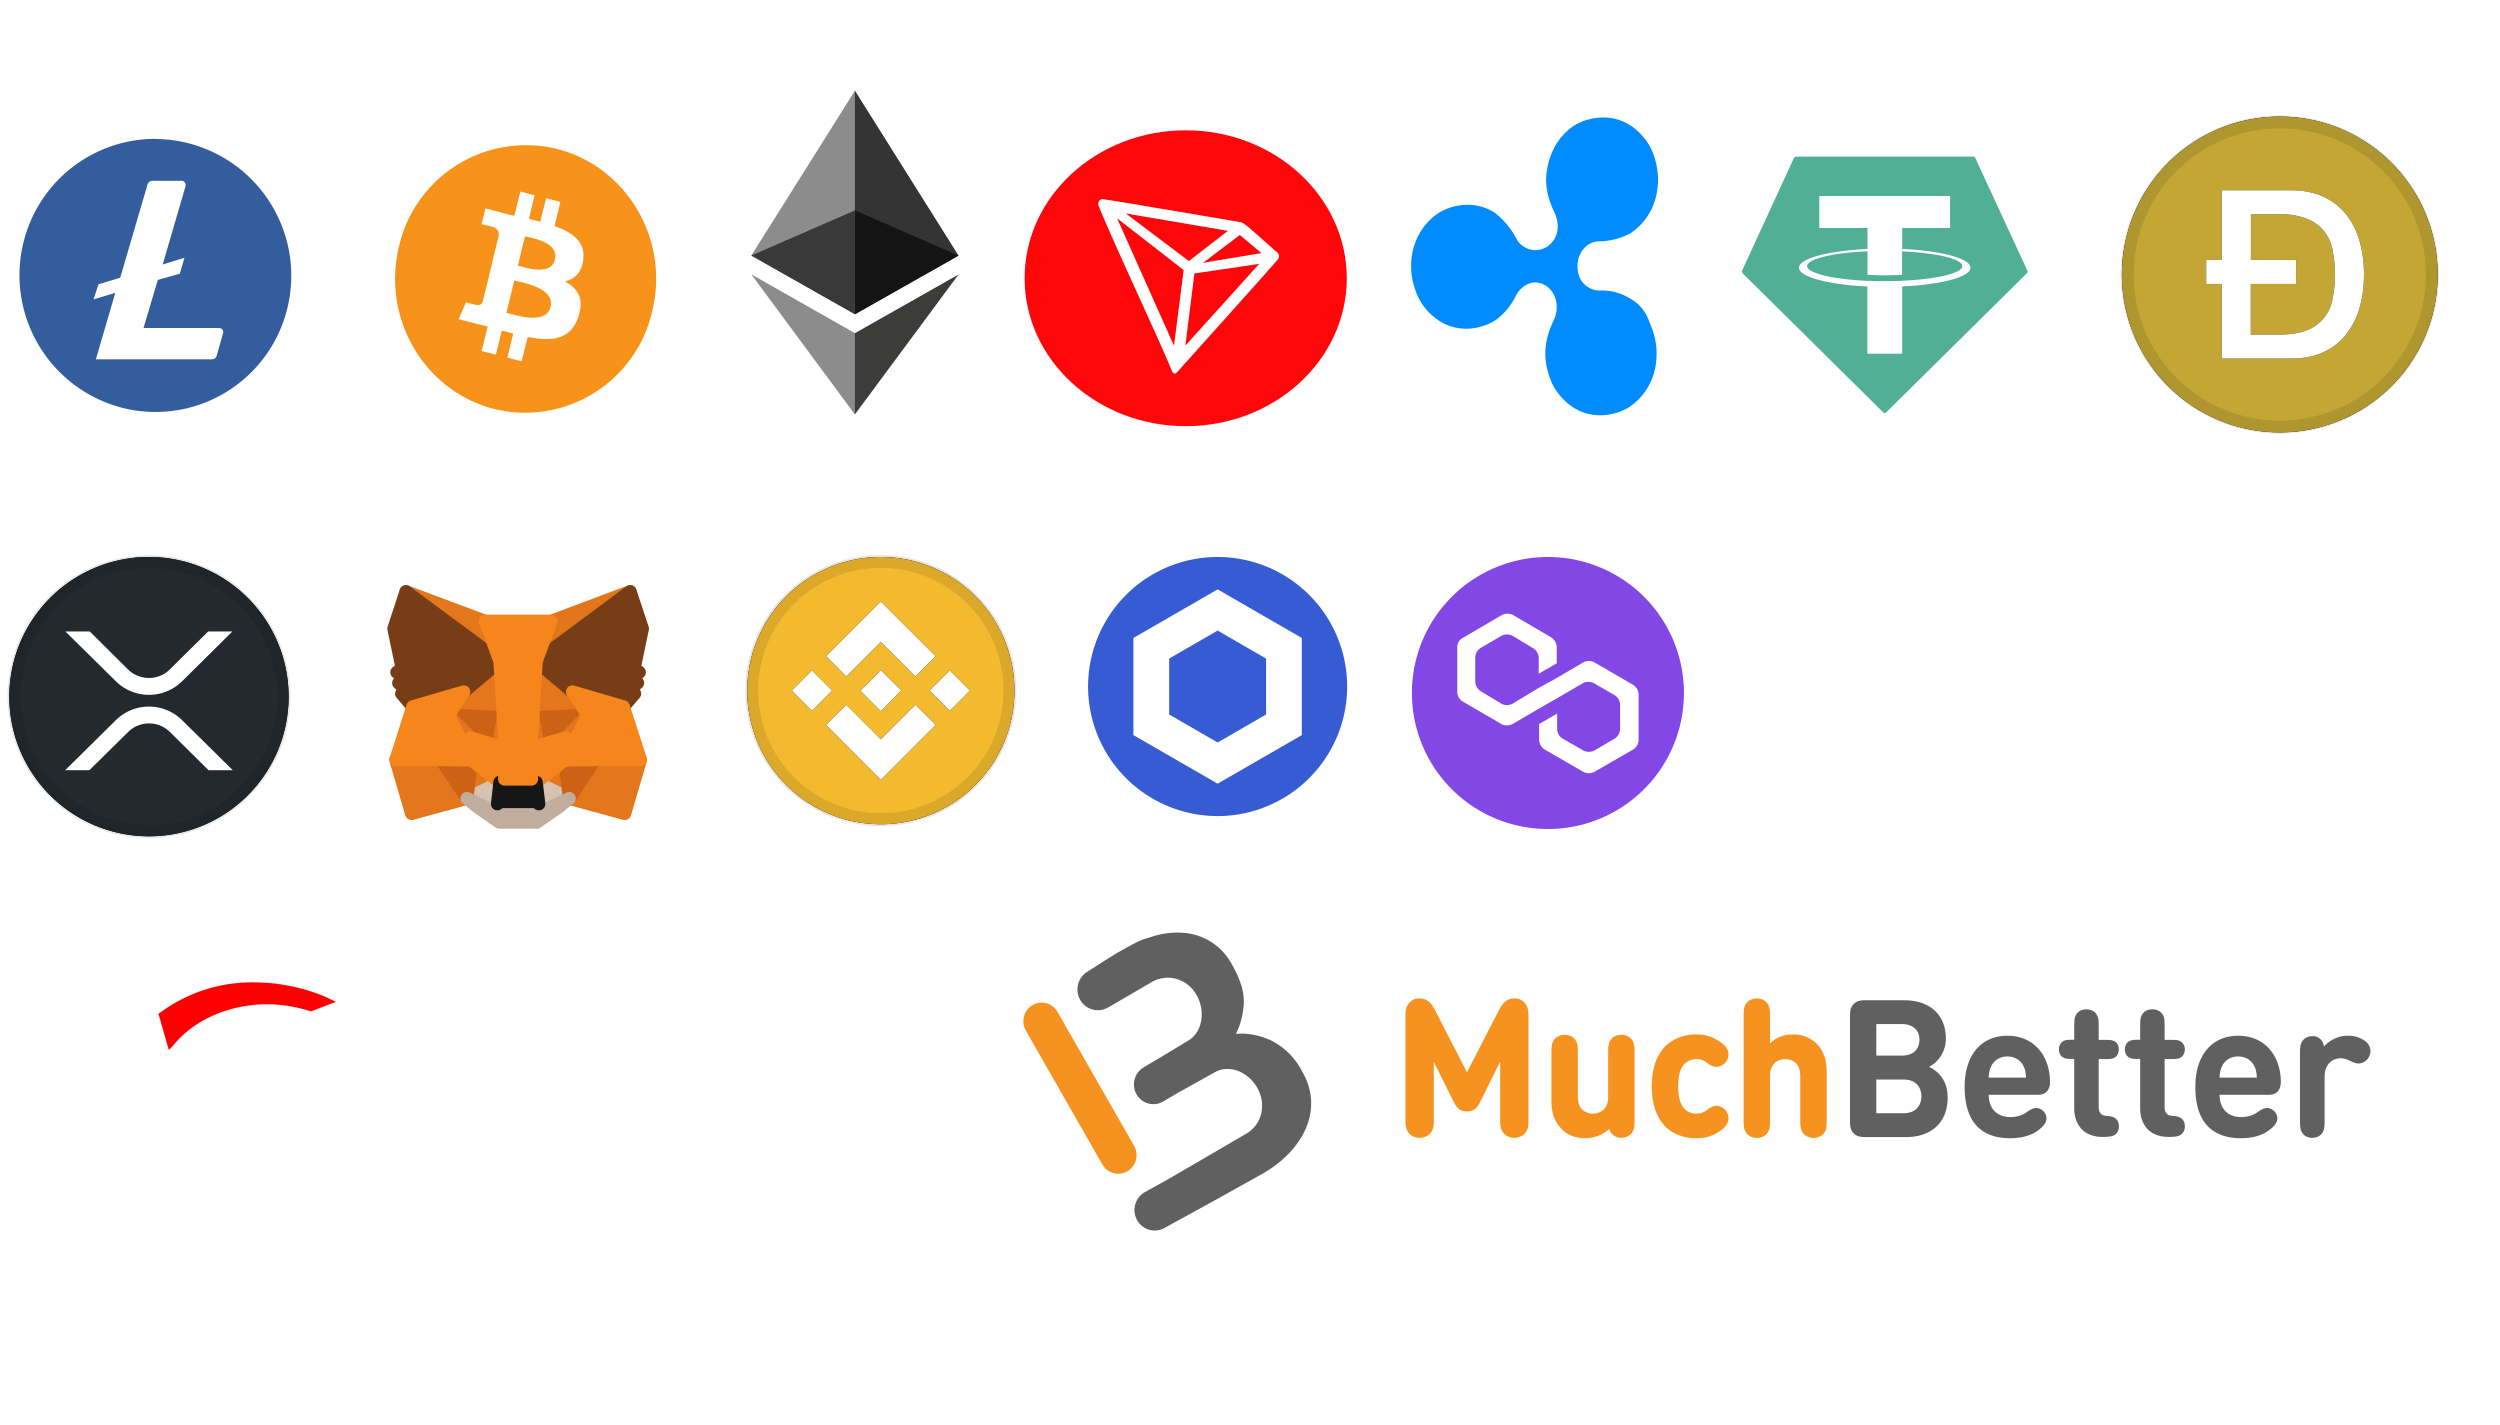 <svg xmlns="http://www.w3.org/2000/svg" width="193" height="110" fill="none"><g mask="url(#mask0_209_7)"><path fill="#fff" d="M12 30.65c5.17 0 9.36-4.2 9.36-9.4 0-5.18-4.19-9.39-9.36-9.39a9.38 9.38 0 0 0-9.36 9.4c0 5.19 4.19 9.4 9.36 9.4Z"/><path fill="#345D9D" d="M12 10.72a10.48 10.48 0 0 0-9.7 6.5A10.57 10.57 0 0 0 9.95 31.6a10.47 10.47 0 0 0 10.78-4.48 10.56 10.56 0 0 0-8.67-16.39H12Zm.18 10.9-1.1 3.7h5.85a.3.3 0 0 1 .3.28v.1l-.5 1.75a.38.38 0 0 1-.38.29H7.4l1.5-5.13-1.68.5.38-1.16 1.68-.51 2.11-7.2a.39.39 0 0 1 .38-.28h2.26a.3.3 0 0 1 .3.29v.1l-1.77 6.07 1.68-.52-.36 1.23-1.7.48Z"/></g><g mask="url(#mask1_209_7)"><path fill="#F7931A" d="M50.35 24.03a10.06 10.06 0 0 1-12.21 7.54c-5.4-1.39-8.68-7-7.34-12.54a10.06 10.06 0 0 1 12.21-7.53c5.4 1.38 8.7 7 7.34 12.53Z"/><path fill="#fff" d="M45.02 20.06c.2-1.38-.82-2.12-2.21-2.61l.45-1.86-1.1-.29-.45 1.82-.88-.22.44-1.82-1.1-.29-.46 1.87a36 36 0 0 1-.7-.17l-1.53-.4-.3 1.21.81.2c.45.12.53.43.52.67l-.52 2.12c.03 0 .07.02.11.04L38 20.3l-.73 2.97c-.05.14-.19.35-.5.27 0 .02-.8-.2-.8-.2l-.56 1.3 1.44.37.8.2-.47 1.89 1.1.28.46-1.86.88.23-.45 1.86 1.1.28.47-1.88c1.88.37 3.3.22 3.9-1.53.48-1.41-.03-2.22-1.02-2.75.72-.18 1.27-.66 1.41-1.67ZM42.5 23.7c-.35 1.4-2.66.64-3.4.45l.6-2.5c.75.2 3.15.58 2.8 2.05Zm.34-3.66c-.31 1.28-2.24.63-2.86.47l.55-2.27c.62.16 2.63.46 2.3 1.8Z"/></g><g clip-path="url(#clip0_209_7)"><path fill="#343434" d="m66 7-.18.57V24.1l.18.16 8-4.53L66 7Z"/><path fill="#8C8C8C" d="m66 7-8 12.73 8 4.53V7Z"/><path fill="#3C3C3B" d="m66 25.72-.1.11v5.89l.1.27 8-10.8-8 4.53Z"/><path fill="#8C8C8C" d="M66 32v-6.28l-8-4.54L66 32Z"/><path fill="#141414" d="m66 24.26 8-4.53-8-3.49v8.02Z"/><path fill="#393939" d="m58 19.73 8 4.53v-8.02l-8 3.49Z"/></g><path fill="#FF060A" d="M91.54 32.9c6.87 0 12.43-5.12 12.43-11.42s-5.56-11.42-12.43-11.42S79.1 15.17 79.1 21.48c0 6.3 5.57 11.42 12.44 11.42Z"/><path fill="#fff" d="M98.53 19.43c-.68-.59-1.64-1.48-2.4-2.1l-.06-.03c-.07-.06-.16-.1-.25-.14-1.87-.32-10.56-1.8-10.73-1.79-.04 0-.1.02-.13.05l-.04.03a.46.46 0 0 0-.12.18l-.01.02v.18c.98 2.5 4.84 10.69 5.6 12.62.05.13.14.38.3.39h.04c.08 0 .45-.45.45-.45S97.82 21 98.5 20.2c.1-.1.17-.2.23-.3a.43.43 0 0 0-.02-.26.58.58 0 0 0-.17-.22Zm-5.65.86 2.83-2.15 1.67 1.4-4.5.75Zm-1.1-.14-4.87-3.67 7.89 1.34-3.02 2.33Zm.44.96 4.99-.74-5.7 6.31.7-5.57Zm-5.98-4.26 5.14 4-.75 5.84-4.39-9.84Z"/><g clip-path="url(#clip1_209_7)"><path fill="#008CFF" d="M125.85 23.05a4.06 4.06 0 0 0-2.37-.62c-.66 0-1.7-.49-1.7-1.9 0-.49.16-.98.5-1.35.32-.37.76-.55 1.2-.55a5.27 5.27 0 0 0 2.37-.61 4.72 4.72 0 0 0 1.6-1.78c.38-.74.55-1.54.55-2.4a5.8 5.8 0 0 0-.55-2.39 4.72 4.72 0 0 0-1.6-1.78 3.84 3.84 0 0 0-2.15-.6 4.4 4.4 0 0 0-2.14.6 4.74 4.74 0 0 0-1.6 1.78 5.86 5.86 0 0 0-.6 2.4c0 .92.27 1.77.65 2.57.33.68.5 1.9-.6 2.64a1.67 1.67 0 0 1-2.37-.68 6.01 6.01 0 0 0-1.65-1.96 3.84 3.84 0 0 0-2.15-.61 4.4 4.4 0 0 0-2.15.61 4.72 4.72 0 0 0-1.6 1.78 5.05 5.05 0 0 0-.55 2.4c0 .85.23 1.65.56 2.38.38.74.93 1.35 1.6 1.78.65.43 1.37.62 2.14.62a4.4 4.4 0 0 0 2.15-.62 4.95 4.95 0 0 0 1.65-1.96c.33-.61 1.21-1.41 2.31-.74.39.25.66.68.78 1.17.1.49.05.98-.17 1.47-.39.8-.66 1.66-.66 2.58 0 .86.22 1.65.55 2.39.39.74.94 1.35 1.6 1.78.66.43 1.37.61 2.14.61a4.4 4.4 0 0 0 2.15-.61 4.72 4.72 0 0 0 1.6-1.78c.38-.74.55-1.53.55-2.4 0-.85-.22-1.65-.55-2.38a3.17 3.17 0 0 0-1.49-1.84Z"/></g><path fill="#50AF95" fill-rule="evenodd" d="m138.5 12.18-4.01 8.71a.18.18 0 0 0-.02.1l.05.1 10.86 10.74a.16.16 0 0 0 .24 0l10.86-10.74a.17.17 0 0 0 .03-.2l-4.02-8.7a.16.16 0 0 0-.15-.1h-13.68a.16.16 0 0 0-.15.1Z" clip-rule="evenodd"/><path fill="#fff" fill-rule="evenodd" d="M146.85 21.68c-.08 0-.47.02-1.33.02-.7 0-1.18-.02-1.36-.02-2.66-.12-4.65-.59-4.65-1.14 0-.55 2-1.02 4.66-1.14v1.81a20.14 20.14 0 0 0 2.67 0v-1.8c2.66.11 4.65.58 4.65 1.13 0 .55-1.99 1.02-4.65 1.13Zm0-2.46V17.6h3.7v-2.47h-10.1v2.47h3.72v1.62c-3.02.14-5.29.73-5.29 1.45 0 .71 2.27 1.3 5.28 1.45v5.19h2.69v-5.2c3-.13 5.27-.73 5.27-1.44 0-.72-2.26-1.31-5.27-1.45Z" clip-rule="evenodd"/><g clip-path="url(#clip2_209_7)"><g filter="url(#filter0_d_209_7)"><path fill="#000" d="M176 33.38A12.19 12.19 0 1 0 176 9a12.19 12.19 0 0 0 0 24.38Z"/></g><path fill="#C3A634" d="M176 33.38A12.19 12.19 0 1 0 176 9a12.19 12.19 0 0 0 0 24.38Z"/><path fill="url(#paint0_linear_209_7)" d="M176 33.38A12.19 12.19 0 1 0 176 9a12.19 12.19 0 0 0 0 24.38Z" style="mix-blend-mode:soft-light"/><path stroke="#000" stroke-opacity=".1" d="M176 32.97a11.78 11.78 0 1 0 0-23.56 11.78 11.78 0 0 0 0 23.56Z"/><g filter="url(#filter1_d_209_7)"><path fill="#000" d="M173.76 20.06h3.5v1.86h-3.5v3.91h2.22c.87 0 1.59-.12 2.14-.35a3.14 3.14 0 0 0 1.96-2.46 9.24 9.24 0 0 0 0-3.66 3.14 3.14 0 0 0-1.96-2.46 5.54 5.54 0 0 0-2.15-.36h-2.2v3.52Zm-2.24 1.86h-1.2v-1.86h1.2v-5.37h5.32c.98 0 1.83.17 2.55.5.72.35 1.3.81 1.76 1.4.46.59.8 1.28 1.02 2.07.22.79.33 1.63.33 2.53 0 .9-.11 1.74-.33 2.53a5.97 5.97 0 0 1-1.02 2.06 4.76 4.76 0 0 1-1.76 1.4c-.72.34-1.57.5-2.55.5h-5.32v-5.76Z"/></g><path fill="#fff" d="M173.76 20.06h3.5v1.86h-3.5v3.91h2.22c.87 0 1.59-.12 2.14-.35a3.14 3.14 0 0 0 1.96-2.46 9.24 9.24 0 0 0 0-3.66 3.14 3.14 0 0 0-1.96-2.46 5.54 5.54 0 0 0-2.15-.36h-2.2v3.52Zm-2.24 1.86h-1.2v-1.86h1.2v-5.37h5.32c.98 0 1.83.17 2.55.5.72.35 1.3.81 1.76 1.4.46.59.8 1.28 1.02 2.07.22.79.33 1.63.33 2.53 0 .9-.11 1.74-.33 2.53a5.97 5.97 0 0 1-1.02 2.06 4.76 4.76 0 0 1-1.76 1.4c-.72.34-1.57.5-2.55.5h-5.32v-5.76Z"/></g><g clip-path="url(#clip3_209_7)"><g filter="url(#filter2_d_209_7)"><path fill="#000" d="M11.5 64.56a10.78 10.78 0 1 0 0-21.56 10.78 10.78 0 0 0 0 21.56Z"/></g><path fill="#23292F" d="M11.5 64.56a10.78 10.78 0 1 0 0-21.56 10.78 10.78 0 0 0 0 21.56Z"/><path fill="url(#paint1_linear_209_7)" d="M11.5 64.56a10.78 10.78 0 1 0 0-21.56 10.78 10.78 0 0 0 0 21.56Z" style="mix-blend-mode:soft-light"/><path stroke="#000" stroke-opacity=".1" d="M11.5 64.2a10.42 10.42 0 1 0 0-20.84 10.42 10.42 0 0 0 0 20.84Z"/><path fill="#fff" d="M16.07 48.75h1.87l-3.89 3.85a3.64 3.64 0 0 1-5.1 0l-3.9-3.85h1.88l2.95 2.93c.9.88 2.34.88 3.23 0l2.96-2.93ZM6.9 59.46H5.03l3.92-3.87a3.64 3.64 0 0 1 5.1 0l3.92 3.87H16.1l-2.98-2.95a2.3 2.3 0 0 0-3.23 0L6.9 59.46Z"/></g><path fill="#E2761B" stroke="#E2761B" stroke-linecap="round" stroke-linejoin="round" d="m48.65 45.67-7.5 5.57 1.39-3.28 6.1-2.29Z"/><path fill="#E4761B" stroke="#E4761B" stroke-linecap="round" stroke-linejoin="round" d="m31.34 45.67 7.44 5.62-1.32-3.33-6.12-2.29Zm14.61 12.9-2 3.07 4.28 1.17 1.22-4.16-3.5-.07Zm-15.4.08 1.22 4.16 4.28-1.17-2-3.06-3.5.07Z"/><path fill="#E4761B" stroke="#E4761B" stroke-linecap="round" stroke-linejoin="round" d="m35.8 53.41-1.19 1.8 4.25.19-.16-4.56-2.9 2.57Zm8.39 0-2.94-2.62-.1 4.6 4.24-.18-1.2-1.8Zm-8.14 8.23 2.54-1.25-2.2-1.71-.34 2.96Zm5.35-1.25 2.55 1.25-.35-2.96-2.2 1.71Z"/><path fill="#D7C1B3" stroke="#D7C1B3" stroke-linecap="round" stroke-linejoin="round" d="m43.95 61.64-2.55-1.25.2 1.67-.02.7 2.37-1.12Zm-7.9 0 2.37 1.12-.02-.7.2-1.67-2.55 1.25Z"/><path fill="#233447" stroke="#233447" stroke-linecap="round" stroke-linejoin="round" d="m38.46 57.58-2.13-.63 1.5-.68.63 1.3Zm3.08 0 .62-1.31 1.5.68-2.12.63Z"/><path fill="#CD6116" stroke="#CD6116" stroke-linecap="round" stroke-linejoin="round" d="m36.05 61.64.36-3.06-2.36.07 2 2.99Zm7.54-3.06.36 3.06 2-3-2.36-.06Zm1.8-3.37-4.24.19.4 2.18.62-1.31 1.5.68 1.72-1.74Zm-9.06 1.74 1.5-.68.63 1.3.4-2.17-4.25-.19 1.72 1.74Z"/><path fill="#E4751F" stroke="#E4751F" stroke-linecap="round" stroke-linejoin="round" d="m34.61 55.21 1.78 3.47-.06-1.73-1.72-1.74Zm9.07 1.74-.08 1.73 1.79-3.47-1.71 1.74Zm-4.82-1.55-.4 2.18.5 2.57.1-3.39-.2-1.36Zm2.3 0-.21 1.36.09 3.39.5-2.57-.39-2.18Z"/><path fill="#F6851B" stroke="#F6851B" stroke-linecap="round" stroke-linejoin="round" d="m41.54 57.58-.5 2.57.36.24 2.2-1.71.08-1.73-2.14.63Zm-5.2-.63.05 1.73 2.2 1.71.36-.24-.5-2.57-2.12-.63Z"/><path fill="#C0AD9E" stroke="#C0AD9E" stroke-linecap="round" stroke-linejoin="round" d="m41.58 62.76.02-.7-.18-.17h-2.84l-.18.17.02.7-2.37-1.12.82.67 1.68 1.17h2.89l1.69-1.17.82-.67-2.37 1.12Z"/><path fill="#161616" stroke="#161616" stroke-linecap="round" stroke-linejoin="round" d="m41.4 60.4-.36-.25h-2.09l-.36.24-.19 1.67.18-.17h2.84l.18.17-.2-1.67Z"/><path fill="#763D16" stroke="#763D16" stroke-linecap="round" stroke-linejoin="round" d="m48.96 51.6.64-3.07-.95-2.86-7.25 5.38 2.79 2.36 3.94 1.15.87-1.01-.37-.28.6-.55-.47-.36.6-.46-.4-.3ZM30.4 48.53l.64 3.07-.41.3.6.46-.46.37.6.54-.37.28.86 1.01 3.94-1.15 2.8-2.36-7.26-5.38-.94 2.86Z"/><path fill="#F6851B" stroke="#F6851B" stroke-linecap="round" stroke-linejoin="round" d="m48.13 54.56-3.94-1.15 1.2 1.8-1.79 3.47 2.35-.03h3.5l-1.32-4.09ZM35.8 53.41l-3.94 1.15-1.3 4.09h3.49l2.34.03-1.78-3.47 1.2-1.8Zm5.35 1.99.25-4.35 1.15-3.1h-5.09l1.13 3.1.26 4.35.1 1.37v3.38h2.09l.01-3.38.1-1.37Z"/><g clip-path="url(#clip4_209_7)"><g filter="url(#filter3_d_209_7)"><path fill="#000" d="M68 63.63A10.31 10.31 0 1 0 68 43a10.31 10.31 0 0 0 0 20.63Z"/></g><path fill="#F3BA2F" d="M68 63.63A10.31 10.31 0 1 0 68 43a10.31 10.31 0 0 0 0 20.63Z"/><path fill="url(#paint2_linear_209_7)" d="M68 63.63A10.31 10.31 0 1 0 68 43a10.31 10.31 0 0 0 0 20.63Z" style="mix-blend-mode:soft-light"/><path stroke="#000" stroke-opacity=".1" d="M68 63.28a9.97 9.97 0 1 0 0-19.94 9.97 9.97 0 0 0 0 19.94Z"/><g filter="url(#filter4_d_209_7)"><path fill="#000" d="M65.33 52.22 68 49.55l2.67 2.67 1.56-1.56L68 46.44l-4.22 4.22 1.55 1.56Zm-4.2 1.1 1.55-1.56 1.55 1.55-1.55 1.56-1.55-1.56Zm4.2 1.09L68 57.08l2.67-2.67 1.56 1.55L68 60.2l-4.22-4.23 1.55-1.55Zm6.44-1.1 1.55-1.55 1.56 1.55-1.56 1.56-1.55-1.56Zm-2.2 0L68 54.9l-1.58-1.58.28-.28.13-.13L68 51.74l1.58 1.57Z"/></g><path fill="#fff" d="M65.33 52.22 68 49.55l2.67 2.67 1.56-1.56L68 46.44l-4.22 4.22 1.55 1.56Zm-4.2 1.1 1.55-1.56 1.55 1.55-1.55 1.56-1.55-1.56Zm4.2 1.09L68 57.08l2.67-2.67 1.56 1.55L68 60.2l-4.22-4.23 1.55-1.55Zm6.44-1.1 1.55-1.55 1.56 1.55-1.56 1.56-1.55-1.56Zm-2.2 0L68 54.9l-1.58-1.58.28-.28.13-.13L68 51.74l1.58 1.57Z"/></g><g clip-path="url(#clip5_209_7)" mask="url(#mask2_209_7)"><path fill="#375BD2" d="M94 63a10 10 0 1 0 0-20 10 10 0 0 0 0 20Z"/><path fill="#fff" d="m94 45.5-6.5 3.75v7.5L94 60.5l6.5-3.75v-7.5L94 45.5Zm3.74 9.66L94 57.32l-3.74-2.16v-4.32L94 48.68l3.74 2.16v4.32Z"/></g><g clip-path="url(#clip6_209_7)"><path fill="#8247E5" d="M119.5 64a10.5 10.5 0 1 0 0-21 10.5 10.5 0 0 0 0 21Z"/><path fill="#fff" d="M123.1 51.14a.93.93 0 0 0-.88 0l-2.04 1.2-1.4.77-2 1.21a.93.93 0 0 1-.88 0l-1.57-.95a.89.89 0 0 1-.44-.77v-1.83c0-.29.14-.58.44-.76l1.57-.92a.93.93 0 0 1 .88 0l1.57.95c.26.15.44.44.44.77v1.2l1.39-.8v-1.24a.9.9 0 0 0-.44-.77l-2.93-1.72a.93.93 0 0 0-.87 0l-3 1.76a.8.8 0 0 0-.44.73v3.44c0 .29.15.58.44.76l2.96 1.72c.25.15.58.15.88 0l2-1.17 1.4-.8 2-1.17a.93.93 0 0 1 .88 0l1.58.91c.25.15.43.44.43.77v1.83a.9.9 0 0 1-.43.77l-1.54.9a.93.93 0 0 1-.88 0l-1.57-.9a.89.89 0 0 1-.44-.77v-1.17l-1.39.8v1.2c0 .3.15.6.44.78l2.96 1.71c.26.15.59.15.88 0l2.96-1.71a.89.89 0 0 0 .44-.77v-3.48a.9.9 0 0 0-.44-.76l-2.96-1.72Z"/></g><path fill="#fff" d="m147 43-4.93 6.76-2.07 10 7 4.24 7-4.24-2.1-10.04L147 43Zm-5.86 16.3 1.56-7.6 3.54 10.7-5.1-3.1Zm2.07-9.33 3.79-5.2 3.8 5.2L147 61.4l-3.8-11.43Zm4.5 12.43 3.55-10.7 1.56 7.6-5.1 3.1Z"/><g clip-path="url(#clip7_209_7)"><path fill="url(#paint3_radial_209_7)" d="M187 54.5a11.5 11.5 0 1 0-23 0 11.5 11.5 0 0 0 23 0Z"/><path fill="#fff" d="M183.32 50.9c-.05.3-.1.43-.17.58-.08.17-.15.36-.23.75l-.06.37v.02c-.02.16-.04.27-.1.45a2.1 2.1 0 0 1-.34.7c-.18.22-.46.6-.85.66-.03 0-.1 0-.13-.02a17.93 17.93 0 0 0-2.35-1.05c-.37-.11-.32-.93-.28-1.65.02-.32.04-.63.02-.9-.05-.9-.2-1.9-1-2.38a3.3 3.3 0 0 0-1.67-.37l.36-.2c.34-.2.76-.45 1.2-.5.13-.01.27-.02.4-.05.86-.1 1.6-.18 2.39.09.36.12 1.08.52 1.26.9.14.26.36.47.8.88l.49.44c.16.12.19.16.23.25.15.3.1.6.03 1.04ZM179.37 54.66c.05.01.07.08.03.13l-.4.7-.22.37c-.2.36-.22.67-.23.9-.01.27-.03.38-.19.48-.12.09-.26.11-1.15.25a.7.7 0 0 0-.28.08l-.05.03c-.05.02-.1-.03-.1-.08v-.96c-.02-.23-.02-.33.05-.42.07-.13.13-.17.22-.23.13-.08.32-.2.58-.57.15-.2.18-.3.2-.4.01-.03.01-.04.12-.13.12-.09.48-.36.93-.29.15.03.31.08.49.14ZM175.81 58.78c-.03.02-.04.03-.07.03-.1 0-.17-.02-.2-.07-.09-.11-.08-.34-.06-.47l.38-.1c.02.2.04.5-.05.6ZM175.84 57.41c-.02.05-.02.11-.02.19v.28c-.12.04-.22.04-.34.04v-.55c.05 0 .08 0 .12-.02.07-.01.19-.04.25-.02l-.01.08ZM175.14 58.66c-.01.2-.07.44-.26.47-.09.02-.12 0-.15-.03-.12-.11-.13-.46-.12-.7.08 0 .18-.02.3-.05.08 0 .16-.03.22-.05.01.1.02.23.01.36ZM175.05 57.97l-.4.15.06-.53c0-.1.03-.14.05-.15 0 0 0-.02.02-.02H175.07c-.02.12-.02.39-.02.55ZM174.38 57.85l-.06.36-.5-.02c.02-.16.07-.32.1-.44.06-.13.1-.23.14-.25.05-.03.16-.04.24.02.11.08.13.19.08.33ZM174.2 59.42c-.04.05-.09.09-.14.09-.06 0-.1-.02-.13-.04-.17-.15-.15-.63-.14-.87.21-.05.45-.08.56-.1 0 .19.01.7-.15.92ZM173.53 58.17l-.06.18c-.06.03-.25 0-.44-.03l.13-.8c.2-.07.46-.08.5-.02.1.09-.07.5-.13.67ZM173.3 59.53c-.1.13-.25.19-.46.17-.15 0-.2-.06-.23-.1-.1-.18 0-.61.11-.89l.7.04.01.17c.01.21-.01.46-.14.61Z"/><path fill="#fff" d="M179.04 53.67c-.63-.17-.57-1.1-.52-1.98.02-.31.04-.61.03-.86-.05-.83-.19-1.73-.86-2.14-.72-.44-1.9-.34-2.61-.25-.26.07-.5.14-.7.12-.43-.02-.76-.2-1.06-.36-.22-.12-.42-.23-.62-.23h-.02c-.56.04-.82.17-1.06.38-.06.05-.13.2-.37.88-.12.35-.14.54-.16.71-.03.16-.04.33-.13.6l-.14.47c-.12.38-.22.69-.49 1.06l-.12.17c-.06.1-.14.23-.25.36-.07.1-.24.47-.22.59.01.18.07.3.13.42.07.12.15.27.16.48v.04c.03.32-.02.48-.63 1.03-.38.34-.67.68-.85.93-.01.02 0 .05.03.05h.13c.15 0 .3.07.4.18 0 .03.04.03.07.01.1-.03.21-.03.31-.02.12.01.26.05.35.14.02.02.06.03.1.02.1-.02.2-.02.3.01.08.03.16.08.2.14.04.04.1.05.15.02.03 0 .06-.03.1-.05a.58.58 0 0 1 .41.03c.06.02.13.04.19.09.1.07.17.17.2.28.03.06.12.09.17.04.1-.08.17-.09.25-.06.03 0 .06.03.08.07.04.05.1.1.15.07a.89.89 0 0 1 .65.08c.06.04.13.09.17.16v-.04l.03-.03.03-.02c.1-.03.62-.18.82.03h.04c.02-.03.05-.05.06-.05.13-.08.36-.09.5.05.03.02.08.01.1-.01a.1.1 0 0 1 .06-.05c.05-.05.12-.07.2-.07h.28c.07 0 .3-.03.36-.05h.01c.03 0 .06 0 .1-.02.14-.02.3-.06.42 0 .13.06.11.2.1.32l-.01.15v.08c0 .1 0 .2-.02.28l.02.06V58c.01.05.07.1.1.05.1-.06.2-.13.25-.18v-.01l.02-.1c.01-.1.04-.31.04-.75v-.05c0-.16 0-.3-.02-.4 0-.24-.02-.43.1-.61.11-.19.23-.25.34-.32.12-.08.26-.17.5-.49.1-.16.12-.22.13-.27.02-.12.06-.2.25-.32.15-.11.58-.45 1.17-.35.2.04.51.14.84.26l.03.01h.01c.29.11.55.24.74.34.03.02.08.01.12-.03.06-.07.12-.1.19-.16.02-.01.05-.02.06-.04h.01c.05-.05.05-.14-.01-.17a12.1 12.1 0 0 0-1.89-.73Zm-5.97.19c-.2.84-1.51 1.78-2.1 1.78h-.04l-.04-.01h-.02a.99.99 0 0 1-.38-.23.63.63 0 0 1-.16-.26l-.01-.05a.86.86 0 0 1 .05-.61l.05-.12.01-.03.04-.09c.01-.05.04-.09.05-.11l.01-.04c.04-.1.04-.14.05-.17l.02-.13.08-.4c.02-.22.06-.4.17-.58l.06-.07.03-.02.03-.03.08-.05.04-.01c.02-.01.05-.01.07-.03.11-.02.24-.02.39 0a2.1 2.1 0 0 1 .72.17h.02c.01.02.03.02.05.03l.06.03.08.03.02.02a1.07 1.07 0 0 1 .32.2l.03.03.02.03c.26.22.25.53.2.72Zm.62-3.21-.02.14c-.07.35-.2.82-.7.95-.48.1-.6.13-.93.16h-.02c-.25 0-.73-.16-.82-.55-.05-.25.06-.43.24-.73l.1-.16c.24-.4.33-.7.4-.94.08-.24.14-.42.3-.58a.47.47 0 0 1 .13-.1c.02-.03.06-.04.1-.07.04-.02.1-.03.14-.06.11-.03.24-.05.35-.05.23 0 .47.07.63.2.08.06.19.17.25.53.02.19-.03.52-.15 1.26Zm3.56.99c-.18.3-.26.46-.41.58-.3.25-.63.3-.92.3-.2 0-.37-.04-.48-.05-.3-.05-.83-.15-1.02-.58-.03-.1-.03-.14-.03-.22 0-.06 0-.18-.04-.44v-.01a1.65 1.65 0 0 1 0-.44v-.02c.1-.52.13-.6.15-.65a.2.2 0 0 1 .28-.08c.1.05.14.17.1.27l-.12.54v.03c-.03.11-.02.2 0 .3v.02c.03.3.03.42.03.5v.05c.04.08.12.13.2.18.06.03.13-.02.11-.08-.08-.46-.08-1 .09-1.33a39.02 39.02 0 0 1 .28-.5l.03-.05c.05-.07.09-.13.12-.2 0 0 .02 0 .02-.02v-.01l.03-.04.02-.01v-.01c0-.02.02-.02.02-.03l.1-.15c.05-.06-.01-.13-.07-.1-.18.07-.29.15-.31.17a.2.2 0 0 1-.3-.04.2.2 0 0 1 .04-.3c.1-.09.68-.5 1.36-.3.5.13.74.51.84.65.08.1.32.46.31.95 0 .36-.15.63-.43 1.12Z"/><path fill="#fff" d="m172.81 49.1-.12.3a7.12 7.12 0 0 1-.52 1.06c-.08.11-.13.2-.18.32-.07.21-.08.45-.03.7-.14 0-.35-.09-.38-.21 0-.1.04-.18.19-.44l.1-.16c.26-.45.37-.78.44-1.03.1-.26.13-.37.26-.47.1-.04.17-.06.24-.07ZM172.55 58.47c-.15.3-.32.57-.43.7-.1-.25-.26-.83-.21-1.29v-.03a.8.8 0 0 1 .12-.39c.05-.07.17-.11.31-.11.1 0 .21.02.31.07.05.03.12.1.12.25.03.23-.08.52-.22.8Z"/><path fill="#fff" d="m180.48 55.16.01.03c-.03.1-.1.15-.16.23-.07.08-.16.18-.23.34-.11.23-.15.43-.16.95-.03.6 0 .94.02 1.19.01.23.03.38-.01.62-.09.47-.29.78-.55 1.17-.32.5-.64 1-1.19 1.17l-.2.01a20.18 20.18 0 0 0-2.09.11c-.32.06-.48.14-.66.2-.14.06-.28.11-.54.17-.16.04-.4.06-1.2.08-.84 0-1.35 0-2.01-.08a5.27 5.27 0 0 1-1.69-.32c-.71-.38-1.02-1.08-1.52-2.22l.02-.02a5.1 5.1 0 0 1 .14.05h.15l.02-.02c.02 0 .03 0 .03.02.04.08.09.16.17.2.09.06.19.06.28.06l.3-.03c.04 0 .1.03.12.06.08.23.2.38.37.4h.04c.03 0 .1-.01.17-.06.06-.05.16-.01.21.05.04.06.09.1.14.14.17.17.6.26.94.26.18 0 .36-.03.46-.08.15-.07.15-.17.13-.22l-.03-.24c0-.01 0-.01 0 0 .03.05.06.1.12.11h.02c.1 0 .25.04.28.13.01.05.03.08.06.13.06.1.17.2.4.22h.02c.27 0 .48-.1.62-.27l.03-.03c.05-.08.2-.08.25-.01.08.06.17.1.27.1h.04a.44.44 0 0 0 .31-.2.82.82 0 0 0 .12-.25c0-.03.05-.04.07-.01.05.05.14.1.26.1.03 0 .06 0 .1-.02.24-.05.36-.25.4-.46h.02c.06.08.18.17.36.17h.03c.1 0 .18-.05.24-.13.08-.1.1-.25.12-.38 0-.04.02-.08.07-.1.2-.09.45-.27.52-.4l.01-.01c.02-.04.05-.06.08-.06.16-.03.22-.06.28-.09a.71.71 0 0 1 .21-.06c.9-.14 1.08-.18 1.28-.3.3-.2.3-.47.32-.73.01-.22.03-.47.2-.77.06-.11.14-.23.21-.38.14-.25.32-.6.46-.78a.08.08 0 0 1 .11-.03c.31.11.58.24.63.29Z"/><path fill="#fff" d="M171.68 57.86c-.03.3-.06.73 0 1.27 0 .15.03.31.05.48-.03.02-.17.06-.4.05-.32-.02-.64-.1-.74-.2l-.01-.02c-.07-.06-.14-.1-.14-.22 0-.04.02-.07.05-.13a.46.46 0 0 0 .08-.12l.2-.28c.2-.35.28-.46.38-.6l.03-.03.23-.34.2-.28.18-.23c0 .05 0 .13-.02.2-.05.15-.07.29-.09.45ZM171.52 52.98c-.05.06-.1.13-.16.26-.16.34-.16.54-.16.7 0 .09 0 .15-.02.23a.65.65 0 0 1-.08.17c-.09.21-.21.48-.16.85a.77.77 0 0 1-.21-.16l-.01-.06a.53.53 0 0 1 .02-.36c.2-.44.22-.56.24-.68v-.09c.05-.17.07-.32.08-.44a.88.88 0 0 1 .12-.4c.02-.04.08-.05.17-.05l.12.01h.02l.03.02ZM171.27 57.4a.99.99 0 0 0-.07-.32l-.01-.04-.03-.04-.03-.02-.02-.01s0-.02-.02-.02h-.01a.93.93 0 0 0-.2-.06H170.82l-.05.01c-.02 0-.02.02-.03.02h-.01l-.03.03v.02l-.08.12-.19.27-.17.25-.1.14-.01.02c.03.01.07.01.1.03.1 0 .18.02.26.03.17.03.36.04.53.03h.02l.16-.24c.04-.05.08-.1.1-.15-.03 0-.05-.05-.05-.07ZM170.64 58.13a2.3 2.3 0 0 1-.4.82c-.2.27-.32.35-.34.35-.1-.02-.19-.25-.26-.49l-.08-.27a1.84 1.84 0 0 1-.05-.57c.2.11.55.14 1.05.14.02 0 .06 0 .08.02ZM170.3 57.02l-.27.38-.13.19-.09.1c-.07 0-.13-.03-.2-.04-.07-.01-.12-.04-.18-.06l-.04-.02-.04-.05c.03-.03.04-.08.06-.12l.13-.22a1 1 0 0 1 .3-.35l.02-.01c.05-.03.1-.05.16-.06H170.17l.01.02.04.02c-.02 0 .03.04.03.03l.04.19ZM169.63 56.66c-.16.12-.28.3-.36.48l-.15.3-.01.02-.14-.04c-.05 0-.1-.03-.15-.05l-.06-.03.16-.26c.07-.11.16-.24.25-.34l.1-.1c.06-.03.1-.03.17-.02a.4.4 0 0 1 .17.02s0 .02.02.02ZM169.38 58.76l-.03.03-.12.01H169a.14.14 0 0 1-.1-.04c-.03-.03-.04-.1-.05-.16a3 3 0 0 1-.03-.82c.14.05.29.1.44.12-.04.24.02.6.05.7.03.05.05.11.06.16ZM168.93 56.57c-.12.15-.23.3-.33.48l-.13.21a.47.47 0 0 1-.13-.06l-.1-.07-.05-.04-.01-.01c0-.04.03-.06.03-.09a4.28 4.28 0 0 1 .28-.46c.03-.03.06-.07.1-.08.04-.02.1 0 .13 0 .08 0 .15.06.21.12ZM167.98 57.23c.01-.02 0-.02 0 0l.13.12.07.05v.01a2.92 2.92 0 0 0-.1.66 2.76 2.76 0 0 1-.1-.84ZM168.59 57.68c-.03.2-.04.38-.03.56l.03.31H168.49l-.05-.02c-.03-.01-.05-.05-.08-.09a.56.56 0 0 1-.06-.28 2.2 2.2 0 0 1 .05-.57l.1.03c.05.03.09.05.14.06Z"/><g stroke-miterlimit="10" mask="url(#mask3_209_7)" opacity=".8"><path stroke="url(#paint4_linear_209_7)" stroke-width="1.06" d="M173.47 67.35c-.84 0-1.64-.05-2.3-.1l-.2-.01-.18-.03a9.7 9.7 0 0 0-.3-.03c-.64-.08-1.84-.2-3.17-.82l-.21-.1-.19-.11c-2.55-1.44-3.49-3.58-4.01-4.74a9.6 9.6 0 0 1-.67-1.7l-.03-.1-.02-.1a8.37 8.37 0 0 1-.3-3.56 7.64 7.64 0 0 1 1.32-3.22l.37-.6c.07-.13.12-.27.16-.4a8.02 8.02 0 0 1 1.25-2.9c.09-.59.24-1.16.44-1.72l.02-.08.04-.09c0-.01 0-.04.02-.07.15-.44.49-1.44 1.34-2.5l.32-.38.34-.3a8 8 0 0 1 4.83-2h.47c.4 0 .8.03 1.19.1.25.03.5 0 .73-.1a8.37 8.37 0 0 1 2.12-.56c.06-.01.11-.01.16-.03.11 0 .3-.03.52-.06.39-.04.98-.08 1.61-.08 1.26 0 2.33.16 3.3.5l.09.02.07.02c2.13.8 3.21 1.93 4 2.91l.03.05.11.1c.7.55 1.3 1.23 1.77 1.98l.15.24.12.25c1.04 2.12.71 4.09.59 4.82l-.02.04a8.86 8.86 0 0 1-.42 1.6 8.52 8.52 0 0 1-2.56 5.02.8.8 0 0 0-.25.48l-.05.33a8.98 8.98 0 0 1-1.31 3.23l-.88 1.27a7.77 7.77 0 0 1-3.86 2.66l-.37.11-.4.08c-.45.09-.91.12-1.38.12h-.39c-.17 0-.34.04-.52.09-1.01.32-2.13.47-3.5.47Z" opacity=".8"/><path stroke="url(#paint5_linear_209_7)" stroke-width="1.06" d="M173.47 66.47c-.8 0-1.59-.05-2.23-.1l-.15-.01-.15-.03-.32-.03a8.39 8.39 0 0 1-2.84-.73l-.17-.09-.17-.09c-2.26-1.25-3.1-3.12-3.59-4.24l-.12-.26a8.6 8.6 0 0 1-.51-1.3l-.03-.1-.02-.07a7.4 7.4 0 0 1-.26-3.15 6.7 6.7 0 0 1 1.16-2.81l.49-.78c.08-.14.15-.3.17-.46.24-1.34.87-2.28 1.15-2.71l.04-.05.01-.03.01-.04.06-.16c.07-.54.2-1.09.4-1.6l.02-.08.02-.08.04-.12c.14-.4.42-1.26 1.16-2.18l.28-.32.27-.25a6.86 6.86 0 0 1 4.21-1.72h.13l.27-.02c.4 0 .8-.1 1.2-.03.31.06.62.02.9-.1.54-.24 1.26-.32 2.07-.44.07 0 .12 0 .15-.02.12-.01.29-.04.49-.05.36-.04.91-.08 1.52-.08 1.14 0 2.1.15 2.96.44l.08.02.06.03a7.58 7.58 0 0 1 3.54 2.59l.1.12.01.01.14.13.01.02a6.41 6.41 0 0 1 1.58 1.75l.12.2.1.2c.9 1.83.62 3.5.5 4.21l-.02.04a7.96 7.96 0 0 1-.4 1.51 7.5 7.5 0 0 1-1.4 3.48 7.2 7.2 0 0 1-1.07 1.22c-.19.17-.31.4-.34.65l-.07.55a7.71 7.71 0 0 1-1.19 2.89l-.72 1.04a6.81 6.81 0 0 1-3.44 2.44l-.31.1-.34.06c-.4.07-.8.11-1.2.1h-.56a2.2 2.2 0 0 0-.56.1c-.9.3-1.95.43-3.24.43Z" opacity=".8"/><path stroke="url(#paint6_linear_209_7)" stroke-width=".99" d="M173.47 65.44c-.77 0-1.53-.05-2.16-.1h-.12l-.13-.02-.36-.04a7.3 7.3 0 0 1-2.51-.64l-.14-.07-.12-.07a7.23 7.23 0 0 1-3.14-3.77l-.12-.28a7.27 7.27 0 0 1-.46-1.2l-.02-.05-.02-.07a6.33 6.33 0 0 1-.23-2.7c.12-.83.46-1.6 1.03-2.44l.07-.1.08-.1.13-.17.29-.53c.1-.18.16-.36.18-.56.19-1.19.76-2.05 1.02-2.44.01-.03.04-.05.05-.06l.06-.09a4.1 4.1 0 0 0 .16-.47c.06-.5.19-1 .36-1.49l.03-.06.02-.06.06-.18c.13-.38.36-1.09 1-1.85l.2-.26.23-.2a5.63 5.63 0 0 1 3.6-1.48H172.85c.42 0 .83.05 1.24.16.34.09.72.05 1.04-.1a6.6 6.6 0 0 1 2.02-.63l.13-.02a13.75 13.75 0 0 1 1.88-.12c1.02 0 1.88.12 2.63.38l.06.02.04.03a6.49 6.49 0 0 1 3.1 2.27l.24.27.1.1.05.05c.28.22.86.68 1.37 1.5l.1.17.09.16c.75 1.52.52 2.91.4 3.58v.04a5.8 5.8 0 0 1-.41 1.42v.04a6.31 6.31 0 0 1-1.21 3.1c-.34.48-.75.92-1.21 1.29-.11.08-.2.2-.26.32s-.1.26-.11.4a6 6 0 0 1-.1.81c-.24 1.26-.78 2.12-1.05 2.56l-.56.82a5.85 5.85 0 0 1-3.03 2.2l-.24.08-.28.05c-.33.06-.68.08-1.03.08h-.45l-.29.01c-.2.02-.4.04-.58.12-.86.27-1.84.4-3.06.4Z" opacity=".8"/><path stroke="url(#paint7_linear_209_7)" stroke-width=".92" d="M173.47 64.41c-.73 0-1.47-.05-2.07-.1h-.09l-.09-.02-.38-.05a6.75 6.75 0 0 1-2.2-.54l-.1-.05-.1-.05c-1.64-.93-2.25-2.3-2.7-3.29-.04-.1-.1-.2-.13-.3a7.83 7.83 0 0 1-.4-1.06l-.02-.05-.04-.04a4.57 4.57 0 0 1 .65-4.29l.05-.07.05-.07.18-.24c.09-.11.17-.24.27-.35a1 1 0 0 0 .15-.24l.12-.28c.04-.12.07-.25.08-.37.1-1.1.63-1.9.9-2.3.02-.02.04-.07.06-.08l.06-.1.02-.02c.04-.06.1-.21.15-.36l.13-.4v-.01c.04-.46.16-.92.32-1.35l.01-.04.01-.04.08-.22c.1-.33.3-.9.8-1.54l.16-.2.16-.14c1.2-1.1 2.54-1.18 3-1.22h.25c.53 0 1.05.11 1.55.33a.7.7 0 0 0 .27.05c.1 0 .19-.03.28-.08.45-.26 1.28-.74 2.35-.87h.14l.42-.06c.32-.02.8-.06 1.32-.06.9 0 1.65.11 2.28.32l.04.01.04.02a5.5 5.5 0 0 1 2.65 1.93c.14.19.21.26.36.4l.09.08.06.08.05.03c.25.2.72.56 1.14 1.24l.07.13.06.12c.61 1.24.41 2.36.31 2.95v.04c-.07.43-.2.87-.37 1.27l-.01.04-.01.04c-.02.04-.02.07-.02.11v.05a5.55 5.55 0 0 1-1.04 2.63c-.34.48-.73.88-1.15 1.19-.19.13-.33.3-.44.52-.12.2-.17.43-.17.67a5.83 5.83 0 0 1-1.02 3.09l-.4.6a5 5 0 0 1-2.6 1.97l-.05.01-.26.06-.06.02c-.29.05-.57.07-.86.07h-.48l-.46.01c-.21.02-.41.05-.6.13-.75.22-1.66.34-2.82.34Z" opacity=".8"/><path stroke="url(#paint8_linear_209_7)" stroke-width=".86" d="M173.47 63.39c-.7 0-1.4-.05-2-.1h-.06l-.06-.02-.42-.05c-.52-.06-1.17-.12-1.86-.45l-.08-.04-.06-.04a5.23 5.23 0 0 1-2.25-2.81l-.15-.35a6.23 6.23 0 0 1-.36-.92l-.01-.03-.02-.04c-.4-1.41-.26-2.3.51-3.42l.04-.05.04-.05.18-.25c.2-.26.4-.52.68-.83.07-.06.1-.16.12-.25v-.5c.02-.92.48-1.6.73-1.97l.07-.12.04-.06.03-.05c.05-.07.17-.33.26-.57l.15-.46c.02-.05.02-.06.03-.17.04-.38.13-.77.26-1.13l.01-.02.01-.03.1-.27c.1-.3.25-.73.63-1.21l.12-.14.1-.1c.85-.75 1.75-.9 2.38-.94H172.8c.52 0 1.15.25 1.49.4.07.05.16.07.25.07.08 0 .17-.01.26-.04.2-.07.4-.16.6-.26a5.02 5.02 0 0 1 1.97-.74l.13-.01.4-.05c.3-.03.74-.06 1.22-.06.78 0 1.43.08 1.95.27l.02.01.03.01c1.24.47 1.73 1 2.2 1.61.15.2.26.34.48.54l.06.05.04.05.15.12c.21.16.57.45.88.97l.05.07.04.09c.46.93.3 1.8.22 2.33v.03c-.06.36-.16.71-.3 1.05a1.8 1.8 0 0 0-.1.27l-.02.17-.01.05a4.75 4.75 0 0 1-.84 2.16c-.43.6-.9 1.01-1.5 1.29a.8.8 0 0 0-.34.3.91.91 0 0 0-.15.43v.15c.03.44.06.95-.03 1.48-.17.87-.54 1.45-.8 1.89 0 0-1.27 1.76-2.43 2.12l-.12.03-.14.03a4.1 4.1 0 0 1-.68.06h-.23l-.24.01h-.05c-.44.01-.85.03-.98.05l-.18.05a6.9 6.9 0 0 1-2.64.39Z" opacity=".8"/><path stroke="url(#paint9_linear_209_7)" stroke-width=".86" d="M173.47 62.37c-.67 0-1.34-.05-1.91-.09h-.05l-.45-.05c-.48-.05-.99-.1-1.53-.36h-.04l-.04-.02c-1.05-.6-1.45-1.48-1.82-2.33a5.17 5.17 0 0 0-.17-.37 4.56 4.56 0 0 1-.3-.78v-.02c-.32-1.14-.24-1.7.36-2.57l.01-.03.01-.02.2-.25c.29-.37.53-.7 1.1-1.22a.3.3 0 0 0 .08-.14.24.24 0 0 0-.01-.17l-.1-.28a1.02 1.02 0 0 1-.04-.27v-.14c.03-.62.35-1.1.56-1.42l.08-.14.03-.04.03-.03a4.94 4.94 0 0 0 .61-1.68c.04-.3.1-.62.21-.9v-.02c.06-.13.1-.23.12-.33.08-.26.18-.56.46-.9l.04-.05.05-.05c.6-.55 1.26-.65 1.75-.68h.11c.5 0 .87.2 1.12.33l.06.02h.01c.08.04.13.08.19.1.15.08.33.1.5.05.34-.08.87-.3 1.22-.5h.01c.38-.22.94-.54 1.61-.61l.13-.01a12.5 12.5 0 0 1 1.49-.1c.66 0 1.2.07 1.6.2h.03c1 .38 1.36.78 1.76 1.3.16.2.32.4.62.67l.03.02.02.02c.07.08.16.15.26.23.17.13.42.32.63.68l.03.04.02.03c.31.65.21 1.26.14 1.71v.04c-.05.29-.13.56-.25.83-.06.15-.11.31-.14.47 0 .1-.02.18-.03.24l-.01.05a3.5 3.5 0 0 1-.66 1.69c-.37.54-.8.87-1.35 1.05-.28.08-.5.26-.65.5l-.05.05-.05.07c-.13.16-.1.78-.07 1.15.02.4.05.83-.03 1.22a3.94 3.94 0 0 1-.68 1.54s-.96 1.4-1.84 1.66l-.07.03h-.06c-.16.03-.33.06-.5.06h-.25l-.3.01h-.03c-.58.03-.94.04-1.14.08-.13.02-.26.06-.38.1a6.3 6.3 0 0 1-2.3.33Z" opacity=".8"/></g></g><path fill="#fff" d="M8.7 76.36 4.36 91.9h2.57l1.23-4.57h3.53L13 91.9h2.62l-4.4-15.55H8.7Zm2.35 8.5H8.8l.91-3.47.16-.72c.06.26.11.46.22.72l.96 3.46Zm8.84 0c-1.18-.6-1.29-.86-1.29-1.25 0-.52.38-.85.92-.85.53 0 1.01.2 1.5.52l.48.4.64-2.49-.27-.26a3.43 3.43 0 0 0-2.35-.72c-1.99 0-3.38 1.5-3.38 3.6 0 1.9 1.4 2.94 2.57 3.46 1.18.52 1.29.92 1.29 1.37 0 .85-.75.99-1.18.99a3.7 3.7 0 0 1-1.82-.66l-.48-.33-.65 2.55.32.2c.8.52 1.72.85 2.63.78 2.14 0 3.64-1.5 3.64-3.72-.05-2.16-1.5-3.07-2.57-3.6Zm6.37-7.06-2.46.91v1.76h-1.29v2.55h1.34v5.1a5.68 5.68 0 0 0 .7 3.14c.54.65 1.23 1.04 1.98.98.54 0 1.02-.07 1.5-.26l.32-.13-.1-2.55-.54.2c-.27.06-.48.12-.75.12s-.7 0-.7-1.43v-5.17h2.2v-2.55h-2.2V77.8Zm8.15 2.54-.43-.06c-.16 0-.27-.07-.43-.07-.75 0-1.5.4-2.04 1.05v-.85h-2.3v.65c.05.85.05 1.9.05 3.2v7.72h2.47V85.9c0-.26 0-.52.05-.78.16-1.18.8-1.97 1.6-1.97h.44l.53.13.06-2.94Zm4.5-.13c-2.74 0-4.66 2.49-4.66 6.08 0 3.47 1.87 5.88 4.55 5.88 2.25 0 4.71-1.9 4.71-6.07-.05-3.47-1.93-5.89-4.6-5.89Zm2.03 5.95c0 2.03-.9 3.47-2.09 3.47-1.18 0-2.09-1.44-2.09-3.4 0-1.31.49-3.47 2.15-3.47 1.6 0 2.03 2.22 2.03 3.4Zm10.6-8.56c-.8-.92-2.03-1.37-3.63-1.37-1.02 0-2.04.06-3 .26l-.38.13v15.3H47v-5.7c.27 0 .54.07.75.07a4.9 4.9 0 0 0 3.97-1.76 5.9 5.9 0 0 0 1.07-3.47c0-1.3-.43-2.55-1.23-3.46Zm-1.22 3.53c0 2.15-1.56 2.48-2.52 2.48-.27 0-.54 0-.8-.06V78.9c.32-.07.64-.07.96-.07 1.07.07 2.36.46 2.36 2.29Zm9.96 7.78v-3.86c0-3.07-1.34-4.77-3.7-4.77-1.07 0-2.14.33-3.05.98l-.32.26.64 2.42.54-.46a2.83 2.83 0 0 1 1.98-.65c.37-.07.8.13 1.12.45.22.27.33.66.38 1.05-1.93.07-3.32.65-4.18 1.7-.59.72-.91 1.7-.91 2.74 0 1.97 1.29 3.53 2.84 3.53h.21c.8 0 1.66-.32 2.3-.91l.06.65h2.36l-.06-.65c-.14-.82-.21-1.65-.21-2.48Zm-4.13.78c-.48.07-.9-.4-.96-.98v-.26c0-.4.1-.72.32-.98.27-.33.91-.72 2.36-.79v1.25c0 .13 0 .26-.05.45-.27.79-.92 1.31-1.67 1.31Zm10.93-9.22-1.77 6.48c-.06.16-.1.34-.1.52-.06-.13-.11-.33-.16-.46l-1.93-6.47h-2.68l3.37 10.33c.06.06.06.13.06.26 0 .06-.06.13-.06.2a5.08 5.08 0 0 1-1.17 1.89c-.38.4-.75.65-1.18.78l-.43.2.64 2.55.43-.07c.8-.2 1.5-.65 2.14-1.3 1.18-1.31 1.98-3.34 3.06-6.74l2.4-8.23-2.62.06Z"/><path fill="red" d="M13.4 80.67c1.62-1.96 4.3-3.14 7.24-3.14 1.13 0 2.25.2 3.32.53h.1l1.88-.72-.85-.4a14.34 14.34 0 0 0-5.41-1.1 11.9 11.9 0 0 0-7.24 2.28l-.21.13.8 2.81.38-.39Z"/><g clip-path="url(#clip8_209_7)"><path fill="#F69220" d="m87.55 88.45-5.91-10.33a1.4 1.4 0 0 0-1.94-.52c-.67.4-.9 1.28-.5 1.97l5.91 10.34a1.41 1.41 0 0 0 1.93.51c.68-.4.9-1.28.51-1.97Z"/><path fill="#606060" d="M101.22 85a4.85 4.85 0 0 0-.66-2.22 5.46 5.46 0 0 0-2.38-2.43c-.85-.4-1.8-.63-2.77-.53.35-.67.52-1.41.6-2.16.09-1.1-.27-2.07-.92-3.23a4.6 4.6 0 0 0-3.55-2.4 6.4 6.4 0 0 0-2.27.18l-.8.24-.31.11c-.47.18-1.71.88-2.13 1.13l-2 1.27-.05.03a1.62 1.62 0 0 0-.59 2.2 1.57 1.57 0 0 0 2.15.59l.04-.02 3.31-1.93a2.49 2.49 0 0 1 1.93-.26 2.62 2.62 0 0 1 1.55 1.24 3 3 0 0 1 .36 2c-.06.33-.17.62-.34.89-.18.27-.4.49-.7.66l-2 1.21-.85.5-.55.33a1.54 1.54 0 0 0-.55 2.08 1.49 1.49 0 0 0 2.05.56l1.1-.65 2.84-1.58c.3-.17.6-.27.9-.28.32-.02.63.03.93.14a2.98 2.98 0 0 1 1.85 2.32c.04.34.03.67-.05 1a2.44 2.44 0 0 1-1.2 1.56l-4.9 2.86-.25.14-.89.52-1.72.95a1.6 1.6 0 0 0-.63 2.15 1.55 1.55 0 0 0 2.11.64l4.24-2.33 3.4-1.9a8.9 8.9 0 0 0 2-1.55c.56-.6 1-1.23 1.29-1.91.3-.68.43-1.39.41-2.12ZM148.92 82.36c.53-.25 1.3-1 1.3-2.18 0-1.8-1.19-2.96-3.22-2.96h-2.94c-.3 0-.67 0-.96.29-.28.29-.28.66-.28.97v8.04c0 .3 0 .68.28.97.29.29.66.29.96.29h3.12c1.85 0 3.18-1.07 3.18-3.04 0-1.41-.8-2.08-1.44-2.38Zm-4.06-3.3h1.98c.86 0 1.34.49 1.34 1.21 0 .73-.48 1.22-1.34 1.22h-1.99v-2.43Zm2.11 6.88h-2.12v-2.6h2.12c.92 0 1.36.58 1.36 1.3 0 .7-.44 1.3-1.36 1.3ZM154.97 79.96c-1.97 0-3.3 1.43-3.3 3.95 0 3.13 1.71 3.96 3.5 3.96.84 0 1.56-.18 2.08-.54.43-.3.74-.63.74-.99 0-.44-.4-.8-.77-.8-.22 0-.4.07-.7.28-.37.28-.84.42-1.31.42-1.1 0-1.68-.72-1.68-1.72h3.65c.28 0 .59 0 .83-.25.22-.23.26-.56.25-.86-.06-1.95-1.25-3.45-3.3-3.45Zm-1.44 3.23c.01-.33.05-.55.17-.83.2-.46.64-.8 1.27-.8s1.07.34 1.27.8c.13.28.15.5.17.83h-2.88ZM162.59 81.76c.35 0 .48-.03.64-.1.22-.13.34-.36.34-.65 0-.28-.12-.51-.34-.63-.16-.08-.29-.1-.64-.1h-.57v-1.04c0-.46-.02-.65-.13-.86-.13-.28-.43-.46-.82-.46-.38 0-.68.18-.82.46-.1.2-.12.4-.12.86v1.03h-.2c-.35 0-.48.03-.63.1-.23.13-.35.36-.35.64 0 .3.12.52.35.64.15.08.28.1.64.1h.19v3.82c0 1.13.62 2.2 2.19 2.2h.1c.36 0 .6-.04.78-.12.22-.12.38-.35.38-.7 0-.34-.15-.56-.38-.68a1.4 1.4 0 0 0-.57-.12c-.48-.03-.61-.32-.61-.69v-3.7h.57ZM167.68 81.76c.35 0 .48-.03.64-.1.22-.13.35-.36.35-.65 0-.28-.13-.51-.35-.63-.15-.08-.29-.1-.64-.1h-.57v-1.04c0-.46-.02-.65-.12-.86-.14-.28-.44-.46-.83-.46-.38 0-.68.18-.82.46-.1.2-.12.4-.12.86v1.03h-.2c-.35 0-.48.03-.63.1-.23.13-.35.36-.35.64 0 .3.12.52.35.64.15.08.28.1.64.1h.19v3.82c0 1.13.62 2.2 2.19 2.2h.1c.36 0 .61-.04.78-.12.22-.12.38-.35.38-.7 0-.34-.15-.56-.38-.68a1.4 1.4 0 0 0-.57-.12c-.48-.03-.61-.32-.61-.69v-3.7h.57ZM172.78 79.96c-1.96 0-3.3 1.43-3.3 3.95 0 3.13 1.72 3.96 3.52 3.96.83 0 1.54-.18 2.06-.54.44-.3.75-.63.75-.99 0-.44-.4-.8-.77-.8-.22 0-.4.07-.7.28-.38.28-.84.42-1.31.42-1.1 0-1.68-.72-1.68-1.72H175c.28 0 .59 0 .83-.25.22-.23.26-.56.25-.86-.06-1.95-1.25-3.45-3.3-3.45Zm-1.43 3.23c.01-.33.05-.55.17-.83.2-.46.63-.8 1.26-.8.64 0 1.07.34 1.28.8.12.28.15.5.17.83h-2.88ZM182.52 80.32a2.18 2.18 0 0 0-1.31-.36c-.75 0-1.44.4-1.8.84a.91.91 0 0 0-.29-.59.84.84 0 0 0-.6-.22c-.36 0-.68.18-.82.45-.11.22-.14.37-.14.86v5.22c0 .47.03.65.13.86.14.28.43.46.82.46.39 0 .68-.18.82-.46.1-.2.13-.4.13-.86v-3.4c0-.98.62-1.42 1.25-1.42.26 0 .5.08.72.2.26.13.46.2.65.2a.9.9 0 0 0 .63-.27c.17-.17.29-.42.29-.7 0-.34-.2-.62-.48-.81Z"/><path fill="#F69220" d="M116.93 77.08c-.26 0-.46.05-.64.18-.26.17-.45.49-.54.66l-2.5 4.86-2.5-4.86c-.1-.17-.28-.5-.54-.66a1.05 1.05 0 0 0-.64-.18 1 1 0 0 0-.74.3c-.27.28-.33.6-.33 1.05v7.95c0 .47.02.66.15.93.17.33.53.53.95.53.4 0 .77-.2.94-.53.14-.27.15-.46.15-.93v-4.4l1.52 3.05c.24.49.49.77 1.04.77s.8-.28 1.04-.77l1.52-3.06v4.4c0 .48.02.67.15.94.17.33.54.53.95.53.4 0 .77-.2.94-.53.14-.27.15-.46.15-.93v-7.95c0-.44-.06-.77-.33-1.05a1 1 0 0 0-.73-.3ZM125.17 79.89c-.4 0-.74.19-.89.5-.11.23-.13.43-.13.9v3.38c0 1.2-.9 1.3-1.18 1.3-.27 0-1.16-.1-1.16-1.3v-3.39c0-.46-.02-.66-.13-.89-.15-.31-.49-.5-.89-.5s-.73.19-.89.5c-.1.23-.13.43-.13.9v3.64c0 1 .24 1.68.8 2.24.44.46 1.08.7 1.82.7.7 0 1.38-.27 1.85-.73a.92.92 0 0 0 .92.7c.38 0 .73-.19.88-.48.13-.25.15-.42.15-.9v-5.18c0-.46-.02-.66-.14-.9-.15-.3-.48-.5-.88-.5ZM130.96 81.76c.31 0 .54.08.86.32.27.2.46.28.7.28a.9.9 0 0 0 .63-.28c.2-.2.29-.43.29-.68 0-.54-.52-.93-.95-1.15-.46-.27-.91-.39-1.52-.39a3.4 3.4 0 0 0-2.3.81c-.76.7-1.15 1.76-1.15 3.19s.39 2.5 1.14 3.2c.75.67 1.66.81 2.3.81.59 0 1.04-.11 1.53-.37.64-.36.95-.74.95-1.17 0-.25-.1-.48-.29-.68a.92.92 0 0 0-.64-.28c-.25 0-.45.11-.7.3-.3.22-.53.3-.85.3a1.2 1.2 0 0 1-1-.47c-.28-.35-.4-.86-.4-1.64 0-.78.12-1.27.4-1.63.25-.3.58-.46 1-.47ZM140.23 80.56a2.5 2.5 0 0 0-1.83-.7c-.7 0-1.25.21-1.75.68v-2.07c0-.46-.02-.66-.14-.89-.15-.31-.48-.5-.88-.5s-.74.19-.9.5c-.1.23-.12.43-.12.9v7.97c0 .46.02.67.13.9.15.3.48.5.89.5.4 0 .73-.2.88-.5.12-.23.14-.44.14-.9v-3.38c0-1.21.9-1.3 1.17-1.3.28 0 1.16.09 1.16 1.3v3.38c0 .46.02.67.14.9.15.3.48.5.88.5s.74-.2.9-.5c.1-.23.12-.44.12-.9V82.8c0-1-.23-1.67-.79-2.24Z"/></g></svg>